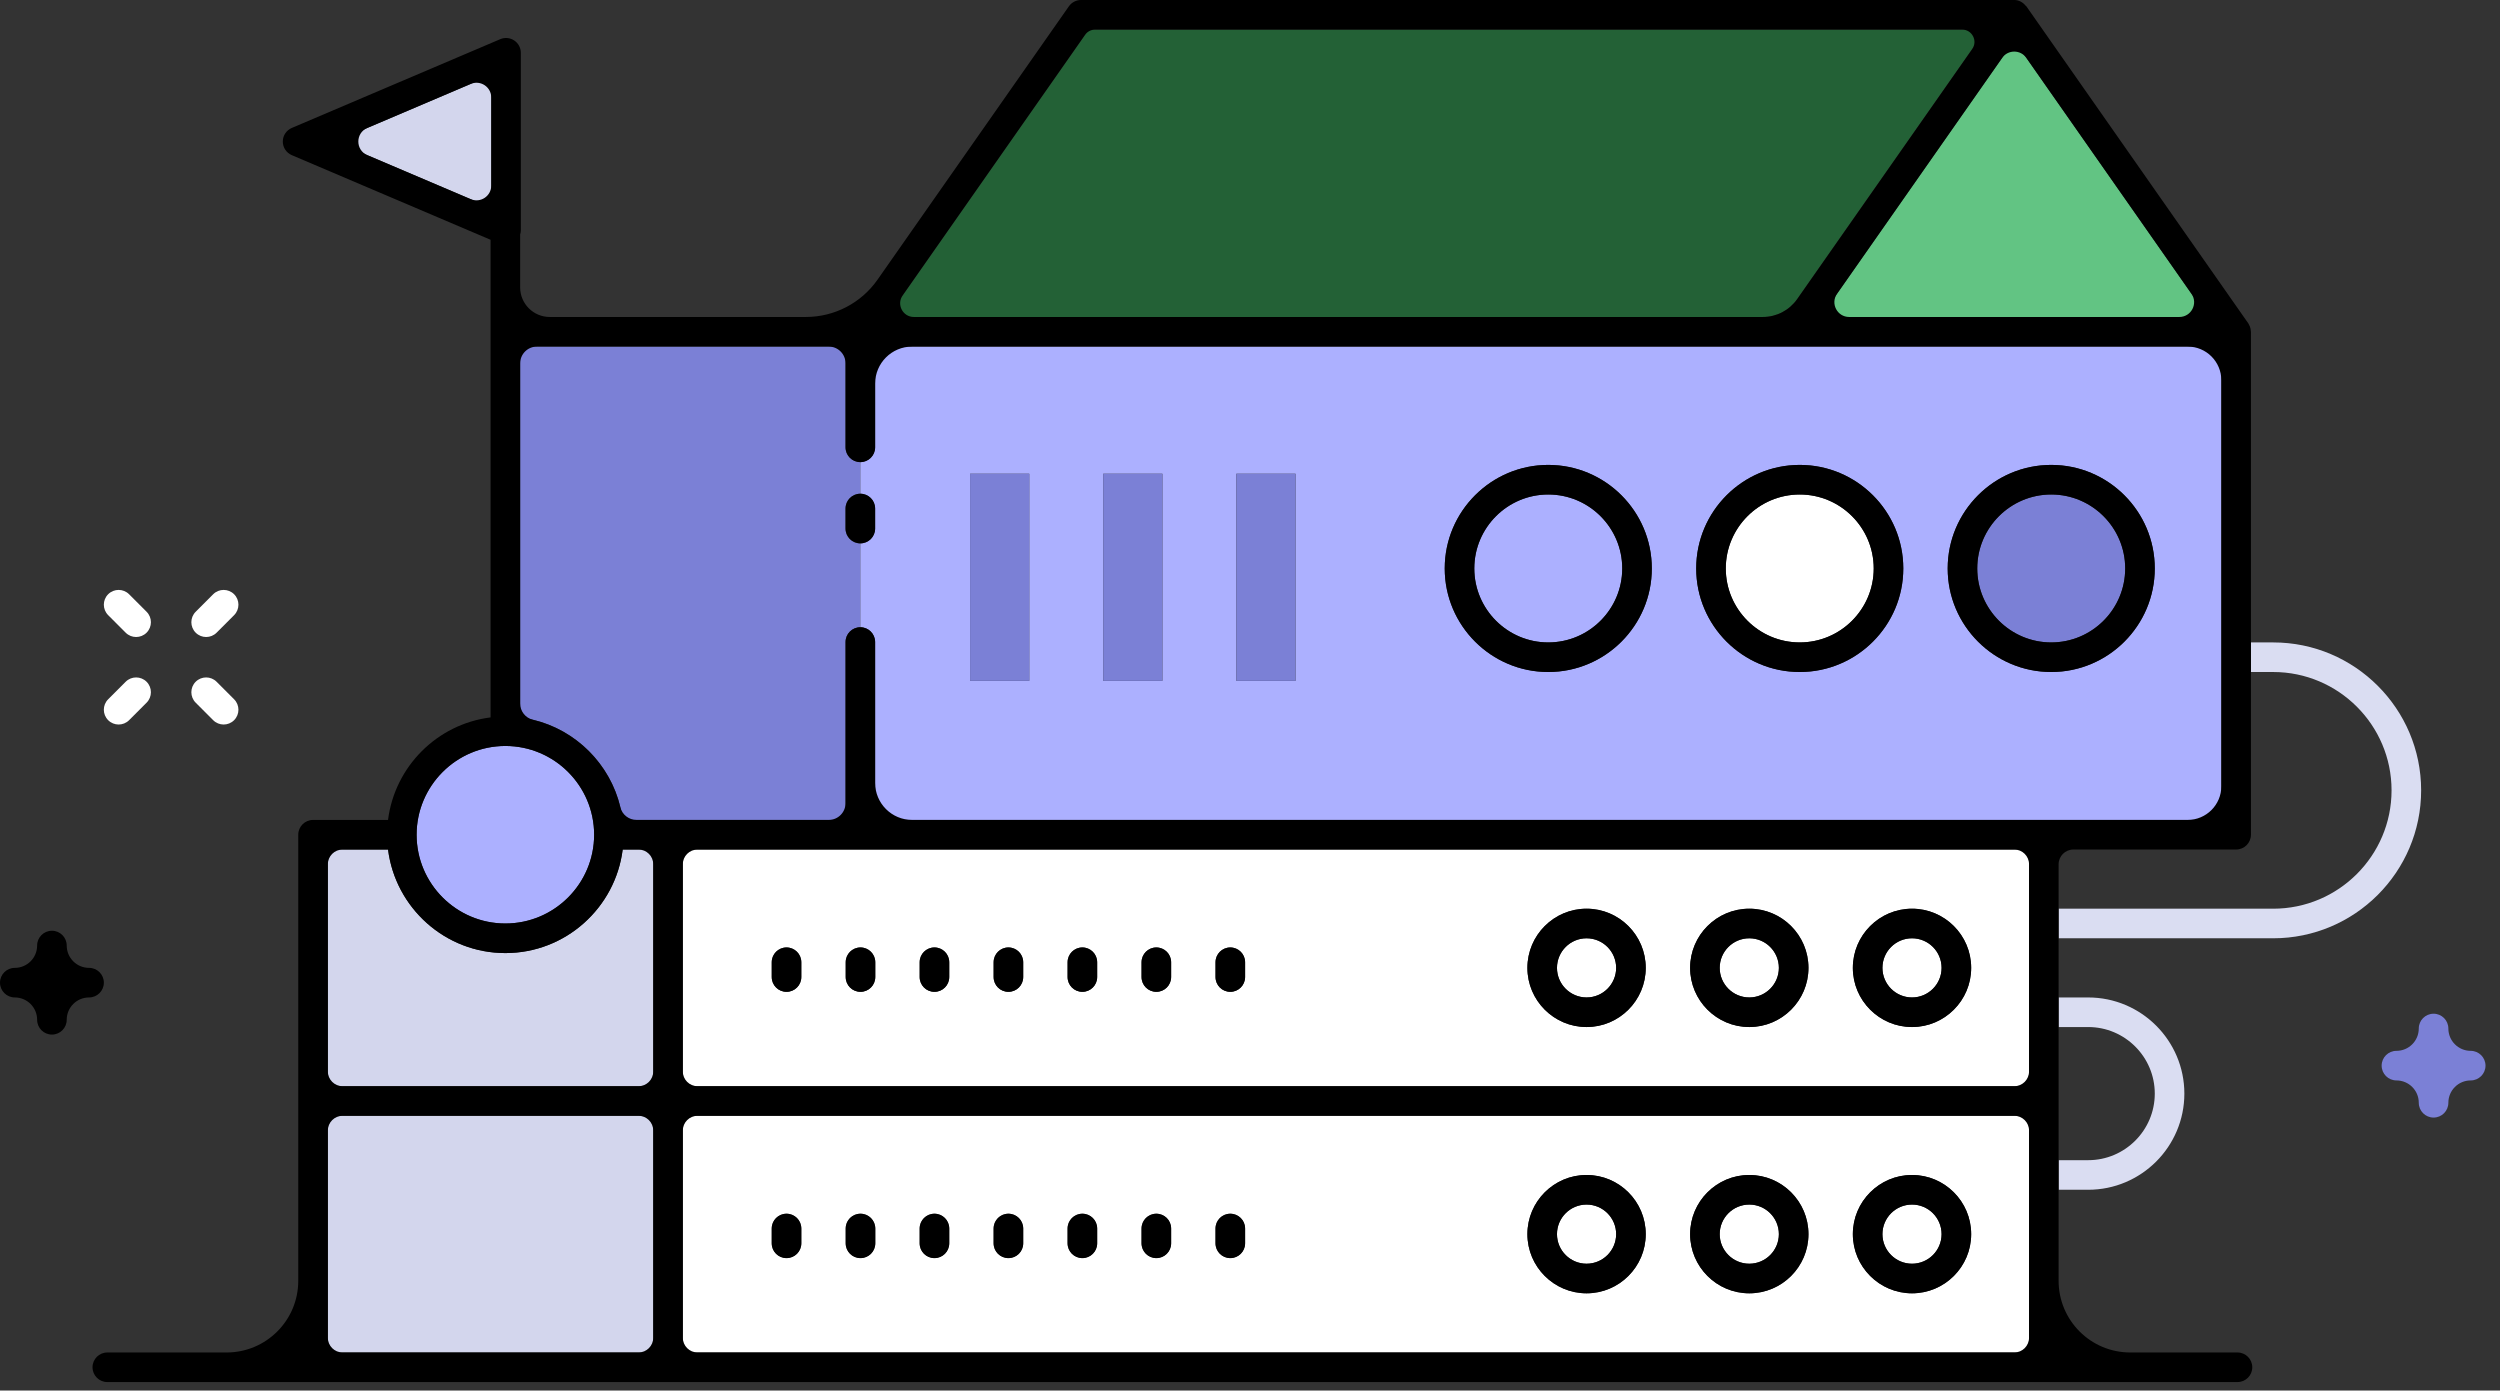 <svg xmlns="http://www.w3.org/2000/svg" height="94" viewBox="0 0 169 94" width="169"><rect x="0" y="0" width="169" height="94" fill="#333333" stroke="none"/><g fill="none" fill-rule="evenodd"><path d="m141.163 69.428c2.481 0 4.5 2.019 4.5 4.5s-2.019 4.5-4.5 4.5h-2v2h2c3.584 0 6.5-2.916 6.5-6.5s-2.916-6.5-6.5-6.5h-2v2zm12.506-26h-1.506v2h1.506c4.411 0 8 3.589 8 8s-3.589 8-8 8h-14.506v2h14.506c5.514 0 10-4.486 10-10s-4.486-10-10-10" fill="#daddf2"/><path d="m22.163 91.428h21.996v-16h-21.996z" fill="#d3d6ed"/><path d="m118.252 81.428c-1.103 0-2 .897-2 2s.897 2 2 2c1.104 0 2-.897 2-2s-.896-2-2-2m11 0c-1.103 0-2 .897-2 2s.897 2 2 2c1.104 0 2-.897 2-2s-.896-2-2-2m-22 0c-1.103 0-2 .897-2 2s.897 2 2 2c1.104 0 2-.897 2-2s-.896-2-2-2" fill="#fff"/><path d="m129.252 87.428c-2.205 0-4-1.794-4-4s1.795-4 4-4c2.206 0 4 1.794 4 4s-1.794 4-4 4zm-11 0c-2.205 0-4-1.794-4-4s1.795-4 4-4c2.206 0 4 1.794 4 4s-1.794 4-4 4zm-11 0c-2.205 0-4-1.794-4-4s1.795-4 4-4c2.206 0 4 1.794 4 4s-1.794 4-4 4zm-23.083-3.38c0 .553-.448 1-1 1-.553 0-1-.447-1-1v-1c0-.553.447-1 1-1 .552 0 1 .447 1 1zm-5 0c0 .553-.448 1-1 1-.553 0-1-.447-1-1v-1c0-.553.447-1 1-1 .552 0 1 .447 1 1zm-5 0c0 .553-.448 1-1 1-.553 0-1-.447-1-1v-1c0-.553.447-1 1-1 .552 0 1 .447 1 1zm-5 0c0 .553-.448 1-1 1-.553 0-1-.447-1-1v-1c0-.553.447-1 1-1 .552 0 1 .447 1 1zm-5 0c0 .553-.448 1-1 1-.553 0-1-.447-1-1v-1c0-.553.447-1 1-1 .552 0 1 .447 1 1zm-5 0c0 .553-.448 1-1 1-.553 0-1-.447-1-1v-1c0-.553.447-1 1-1 .552 0 1 .447 1 1zm-5 0c0 .553-.448 1-1 1-.553 0-1-.447-1-1v-1c0-.553.447-1 1-1 .552 0 1 .447 1 1zm82.994-8.62h-30.995-1-59.009v16h59.009 31.995z" fill="#fff"/><path d="m44.159 57.428h-2.065c-.495 3.939-3.859 7-7.931 7-4.071 0-7.436-3.061-7.931-7h-4.069v16h21.996z" fill="#d3d6ed"/><g fill="#fff"><path d="m131.252 65.428c0-1.103-.896-2-2-2-1.103 0-2 .897-2 2s.897 2 2 2c1.104 0 2-.897 2-2"/><path d="m125.252 65.428c0-2.206 1.795-4 4-4 2.206 0 4 1.794 4 4s-1.794 4-4 4c-2.205 0-4-1.794-4-4zm-7 4c-2.205 0-4-1.794-4-4s1.795-4 4-4c2.206 0 4 1.794 4 4s-1.794 4-4 4zm-11 0c-2.205 0-4-1.794-4-4s1.795-4 4-4c2.206 0 4 1.794 4 4s-1.794 4-4 4zm-23.083-3.38c0 .553-.448 1-1 1-.553 0-1-.447-1-1v-1c0-.553.447-1 1-1 .552 0 1 .447 1 1zm-5 0c0 .553-.448 1-1 1-.553 0-1-.447-1-1v-1c0-.553.447-1 1-1 .552 0 1 .447 1 1zm-5 0c0 .553-.448 1-1 1-.553 0-1-.447-1-1v-1c0-.553.447-1 1-1 .552 0 1 .447 1 1zm-5 0c0 .553-.448 1-1 1-.553 0-1-.447-1-1v-1c0-.553.447-1 1-1 .552 0 1 .447 1 1zm-5 0c0 .553-.448 1-1 1-.553 0-1-.447-1-1v-1c0-.553.447-1 1-1 .552 0 1 .447 1 1zm-5 0c0 .553-.448 1-1 1-.553 0-1-.447-1-1v-1c0-.553.447-1 1-1 .552 0 1 .447 1 1zm-5 0c0 .553-.448 1-1 1-.553 0-1-.447-1-1v-1c0-.553.447-1 1-1 .552 0 1 .447 1 1zm82.994-8.62h-17.995-14-47.009-12v16h59.009 1 30.995z"/><path d="m118.252 63.428c-1.103 0-2 .897-2 2s.897 2 2 2c1.104 0 2-.897 2-2s-.896-2-2-2m-11 0c-1.103 0-2 .897-2 2s.897 2 2 2c1.104 0 2-.897 2-2s-.896-2-2-2"/></g><path d="m58.159 36.732c-.553 0-1-.447-1-1v-1.355c0-.553.447-1 1-1v-2.137c-.553 0-1-.447-1-1v-6.812h-21.996v25.07c3.612.453 6.477 3.319 6.931 6.93h3.065 12v-12.027c0-.553.447-1 1-1z" fill="#7b80d6"/><path d="m131.663 38.428c0-3.859 3.141-7 7-7 3.86 0 7 3.141 7 7s-3.14 7-7 7c-3.859 0-7-3.141-7-7zm-10 7c-3.859 0-7-3.141-7-7s3.141-7 7-7c3.86 0 7 3.141 7 7s-3.14 7-7 7zm-17 0c-3.859 0-7-3.141-7-7s3.141-7 7-7c3.86 0 7 3.141 7 7s-3.14 7-7 7zm-21.086.598h4v-14h-4zm-9 0h4v-14h-4zm-9 0h4v-14h-4zm84.586-22.598h-14-15-2.995-59.009v6.812c0 .552-.448 1-1 1v2.136c.552 0 1 .448 1 1v1.356c0 .552-.448 1-1 1v5.669c.552 0 1 .447 1 1v12.027h47.009 12 19.995 12z" fill="#acb0ff"/><path d="m57.159 34.376v1.355c0 .553.447 1 1 1 .552 0 1-.447 1-1v-1.355c0-.553-.448-1-1-1-.553 0-1 .447-1 1" fill="#000"/><path d="m143.663 38.428c0-2.757-2.243-5-5-5s-5 2.243-5 5 2.243 5 5 5 5-2.243 5-5" fill="#7b80d6"/><path d="m133.663 38.428c0-2.757 2.243-5 5-5s5 2.243 5 5-2.243 5-5 5-5-2.243-5-5m12 0c0-3.859-3.14-7-7-7-3.859 0-7 3.141-7 7s3.141 7 7 7c3.86 0 7-3.141 7-7" fill="#000"/><path d="m121.663 33.428c-2.757 0-5 2.243-5 5s2.243 5 5 5 5-2.243 5-5-2.243-5-5-5" fill="#fff"/><path d="m126.663 38.428c0 2.757-2.243 5-5 5s-5-2.243-5-5 2.243-5 5-5 5 2.243 5 5m-5-7c-3.859 0-7 3.141-7 7s3.141 7 7 7c3.86 0 7-3.141 7-7s-3.14-7-7-7" fill="#000"/><path d="m109.663 38.428c0-2.757-2.243-5-5-5s-5 2.243-5 5 2.243 5 5 5 5-2.243 5-5" fill="#acb0ff"/><path d="m99.663 38.428c0-2.757 2.243-5 5-5s5 2.243 5 5-2.243 5-5 5-5-2.243-5-5m5-7c-3.859 0-7 3.141-7 7s3.141 7 7 7c3.86 0 7-3.141 7-7s-3.14-7-7-7m-51.494 32.62c-.553 0-1 .447-1 1v1c0 .553.447 1 1 1 .552 0 1-.447 1-1v-1c0-.553-.448-1-1-1m10 0c-.553 0-1 .447-1 1v1c0 .553.447 1 1 1 .552 0 1-.447 1-1v-1c0-.553-.448-1-1-1m10 0c-.553 0-1 .447-1 1v1c0 .553.447 1 1 1 .552 0 1-.447 1-1v-1c0-.553-.448-1-1-1m10 0c-.553 0-1 .447-1 1v1c0 .553.447 1 1 1 .552 0 1-.447 1-1v-1c0-.553-.448-1-1-1m-25 0c-.553 0-1 .447-1 1v1c0 .553.447 1 1 1 .552 0 1-.447 1-1v-1c0-.553-.448-1-1-1m10 0c-.553 0-1 .447-1 1v1c0 .553.447 1 1 1 .552 0 1-.447 1-1v-1c0-.553-.448-1-1-1m10 0c-.553 0-1 .447-1 1v1c0 .553.447 1 1 1 .552 0 1-.447 1-1v-1c0-.553-.448-1-1-1m49.083 1.38c0-1.103.897-2 2-2 1.104 0 2 .897 2 2s-.896 2-2 2c-1.103 0-2-.897-2-2m6 0c0-2.206-1.794-4-4-4-2.205 0-4 1.794-4 4s1.795 4 4 4c2.206 0 4-1.794 4-4m-15 2c-1.103 0-2-.897-2-2s.897-2 2-2c1.104 0 2 .897 2 2s-.896 2-2 2m0-6c-2.205 0-4 1.794-4 4s1.795 4 4 4c2.206 0 4-1.794 4-4s-1.794-4-4-4m-11 6c-1.103 0-2-.897-2-2s.897-2 2-2c1.104 0 2 .897 2 2s-.896 2-2 2m0-6c-2.205 0-4 1.794-4 4s1.795 4 4 4c2.206 0 4-1.794 4-4s-1.794-4-4-4m-54.083 20.62c-.553 0-1 .447-1 1v1c0 .553.447 1 1 1 .552 0 1-.447 1-1v-1c0-.553-.448-1-1-1m10 0c-.553 0-1 .447-1 1v1c0 .553.447 1 1 1 .552 0 1-.447 1-1v-1c0-.553-.448-1-1-1m10 0c-.553 0-1 .447-1 1v1c0 .553.447 1 1 1 .552 0 1-.447 1-1v-1c0-.553-.448-1-1-1m10 0c-.553 0-1 .447-1 1v1c0 .553.447 1 1 1 .552 0 1-.447 1-1v-1c0-.553-.448-1-1-1m-25 0c-.553 0-1 .447-1 1v1c0 .553.447 1 1 1 .552 0 1-.447 1-1v-1c0-.553-.448-1-1-1m10 0c-.553 0-1 .447-1 1v1c0 .553.447 1 1 1 .552 0 1-.447 1-1v-1c0-.553-.448-1-1-1m10 0c-.553 0-1 .447-1 1v1c0 .553.447 1 1 1 .552 0 1-.447 1-1v-1c0-.553-.448-1-1-1m51.083 3.38c-1.103 0-2-.897-2-2s.897-2 2-2c1.104 0 2 .897 2 2s-.896 2-2 2m0-6c-2.205 0-4 1.794-4 4s1.795 4 4 4c2.206 0 4-1.794 4-4s-1.794-4-4-4m-11 6c-1.103 0-2-.897-2-2s.897-2 2-2c1.104 0 2 .897 2 2s-.896 2-2 2m0-6c-2.205 0-4 1.794-4 4s1.795 4 4 4c2.206 0 4-1.794 4-4s-1.794-4-4-4m-11 6c-1.103 0-2-.897-2-2s.897-2 2-2c1.104 0 2 .897 2 2s-.896 2-2 2m0-6c-2.205 0-4 1.794-4 4s1.795 4 4 4c2.206 0 4-1.794 4-4s-1.794-4-4-4m-100.231-13c0-.553-.448-1-1-1h-.001c-.834 0-1.51-.676-1.51-1.51 0-.553-.447-1-1-1-.551 0-1 .447-1 1 0 .834-.676 1.51-1.51 1.51-.551 0-1 .447-1 1 0 .552.449 1 1 1 .834 0 1.51.676 1.51 1.51 0 .553.449 1 1 1 .553 0 1-.447 1-1 0-.834.676-1.51 1.51-1.51h.001c.552 0 1-.448 1-1" fill="#000"/><path d="m167.02 71.037h-.001c-.834 0-1.51-.676-1.51-1.51 0-.552-.447-1-1-1-.552 0-1 .448-1 1 0 .834-.676 1.51-1.51 1.51-.551 0-1 .448-1 1 0 .553.449 1 1 1 .834 0 1.51.676 1.51 1.51v.001c0 .551.448 1 1 1 .553 0 1-.449 1-1v-.001c0-.834.676-1.51 1.51-1.51h.001c.552 0 1-.447 1-1 0-.552-.448-1-1-1" fill="#7b80d6"/><path d="m13.936 43.062c.256 0 .512-.098.707-.293l1.183-1.184c.39-.39.39-1.024 0-1.414-.391-.39-1.025-.39-1.414 0l-1.183 1.184c-.391.391-.391 1.023 0 1.414.195.195.451.293.707.293m-5.916 5.916c.256 0 .512-.098.707-.293l1.183-1.184c.39-.39.39-1.023 0-1.414-.391-.39-1.024-.39-1.414 0l-1.183 1.184c-.391.391-.391 1.023 0 1.414.195.195.451.293.707.293m6.392-.293c.195.195.451.293.707.293s.512-.098.707-.293c.391-.391.391-1.023 0-1.414l-1.183-1.184c-.39-.39-1.023-.39-1.414 0-.39.391-.39 1.024 0 1.414zm-5.916-5.916c.195.195.451.293.707.293s.512-.098.707-.293c.391-.391.391-1.023 0-1.414l-1.183-1.184c-.39-.39-1.023-.39-1.414 0-.39.39-.39 1.024 0 1.414z" fill="#fff"/><g fill="#7b80d6"><path d="m65.577 46.026h4v-14h-4z"/><path d="m74.577 46.026h4v-14h-4z"/><path d="m83.577 46.026h4v-14h-4z"/></g><path d="m34.163 62.428c3.309 0 6-2.691 6-6s-2.691-6-6-6-6 2.691-6 6 2.691 6 6 6" fill="#acb0ff"/><path d="m119.168 21.428c.925 0 1.79-.451 2.32-1.208l12.755-18.22h-60.645l-13.6 19.428z" fill="#236136"/><path d="m136.163 2.744-13.079 18.684h12.079 14.079z" fill="#62c483"/><path d="m33.209 14.056v-8.975l-10.538 4.488z" fill="#d3d6ed"/><path d="m33.209 6.594v5.949c0 .717-.732 1.201-1.392.92l-6.986-2.974c-.81-.346-.81-1.496 0-1.84l6.986-2.975c.66-.281 1.392.203 1.392.92zm103.954 65.834c0 .552-.447 1-1 1h-29.995-1-58.009c-.553 0-1-.448-1-1v-14c0-.553.447-1 1-1h11 47.009 14 16.995c.553 0 1 .447 1 1zm-114 3h19.996c.552 0 1 .447 1 1v14c0 .552-.448 1-1 1h-19.996c-.552 0-1-.448-1-1v-14c0-.553.448-1 1-1zm0-18h3.069c.496 3.939 3.86 7 7.931 7 4.072 0 7.437-3.061 7.931-7h1.065c.552 0 1 .447 1 1v14c0 .552-.448 1-1 1h-19.996c-.552 0-1-.448-1-1v-14c0-.553.448-1 1-1zm110.159-54.113-11.834 16.905c-.53.757-1.395 1.208-2.32 1.208h-57.39c-.75 0-1.189-.845-.758-1.459l12.329-17.612c.156-.224.412-.357.684-.357h58.605c.675 0 1.072.761.684 1.315zm1.841 18.113h-10.158c-.809 0-1.283-.911-.819-1.573l11.158-15.941c.398-.568 1.241-.568 1.638 0l11.159 15.941c.464.662-.01 1.573-.82 1.573zm3 34h-19.995-12-44.505c-1.383 0-2.504-1.121-2.504-2.504v-9.523c0-.553-.448-1-1-1-.553 0-1 .447-1 1v10.889c0 .628-.51 1.138-1.138 1.138h-10.862-2.124c-.519 0-.976-.352-1.097-.856-.697-2.921-2.998-5.222-5.918-5.919-.505-.121-.857-.578-.857-1.097v-22.99c0-.629.51-1.138 1.138-1.138h19.72c.628 0 1.138.509 1.138 1.138v5.674c0 .552.447 1 1 1 .552 0 1-.448 1-1v-4.308c0-1.383 1.121-2.504 2.504-2.504h56.505 2.995 15 11.718c1.261 0 2.282 1.021 2.282 2.282v27.436c0 1.26-1.021 2.282-2.282 2.282zm-110 1c0-3.309 2.692-6 6-6 3.309 0 6 2.691 6 6s-2.691 6-6 6c-3.308 0-6-2.691-6-6zm77.005 35h-58.009c-.553 0-1-.448-1-1v-14c0-.553.447-1 1-1h58.009 1 29.995c.553 0 1 .447 1 1v14c0 .552-.447 1-1 1zm34.995-34h11c.553 0 1-.448 1-1v-11-2-21c0-.009-.005-.016-.005-.024-.003-.117-.025-.231-.068-.34-.011-.027-.026-.049-.038-.074-.023-.046-.04-.093-.07-.135l-15-21.428c-.012-.019-.035-.024-.049-.042-.183-.228-.453-.385-.77-.385h-63.086c-.326 0-.632.159-.819.426l-12.935 18.478c-1.106 1.582-2.916 2.524-4.847 2.524h-17.313c-1.104 0-2-.896-2-2v-3.575c.027-.092.046-.187.046-.284v-12c0-.336-.169-.65-.449-.834-.28-.187-.636-.219-.943-.086l-14.09 6c-.37.157-.609.519-.609.92 0 .4.239.762.609.92l13.436 5.721v6.218 26.069c-3.611.453-6.476 3.32-6.931 6.931h-5.069c-.552 0-1 .447-1 1v18 12.155c0 2.676-2.169 4.845-4.845 4.845h-8.063c-.552 0-1 .447-1 1s.448 1 1 1h13.908 23.996 61.009 31.995 13.092c.553 0 1-.447 1-1s-.447-1-1-1h-7.247c-2.676 0-4.845-2.169-4.845-4.845v-6.155-2-4-5-2-4-2-3c0-.553.448-1 1-1z" fill="#000"/></g></svg>